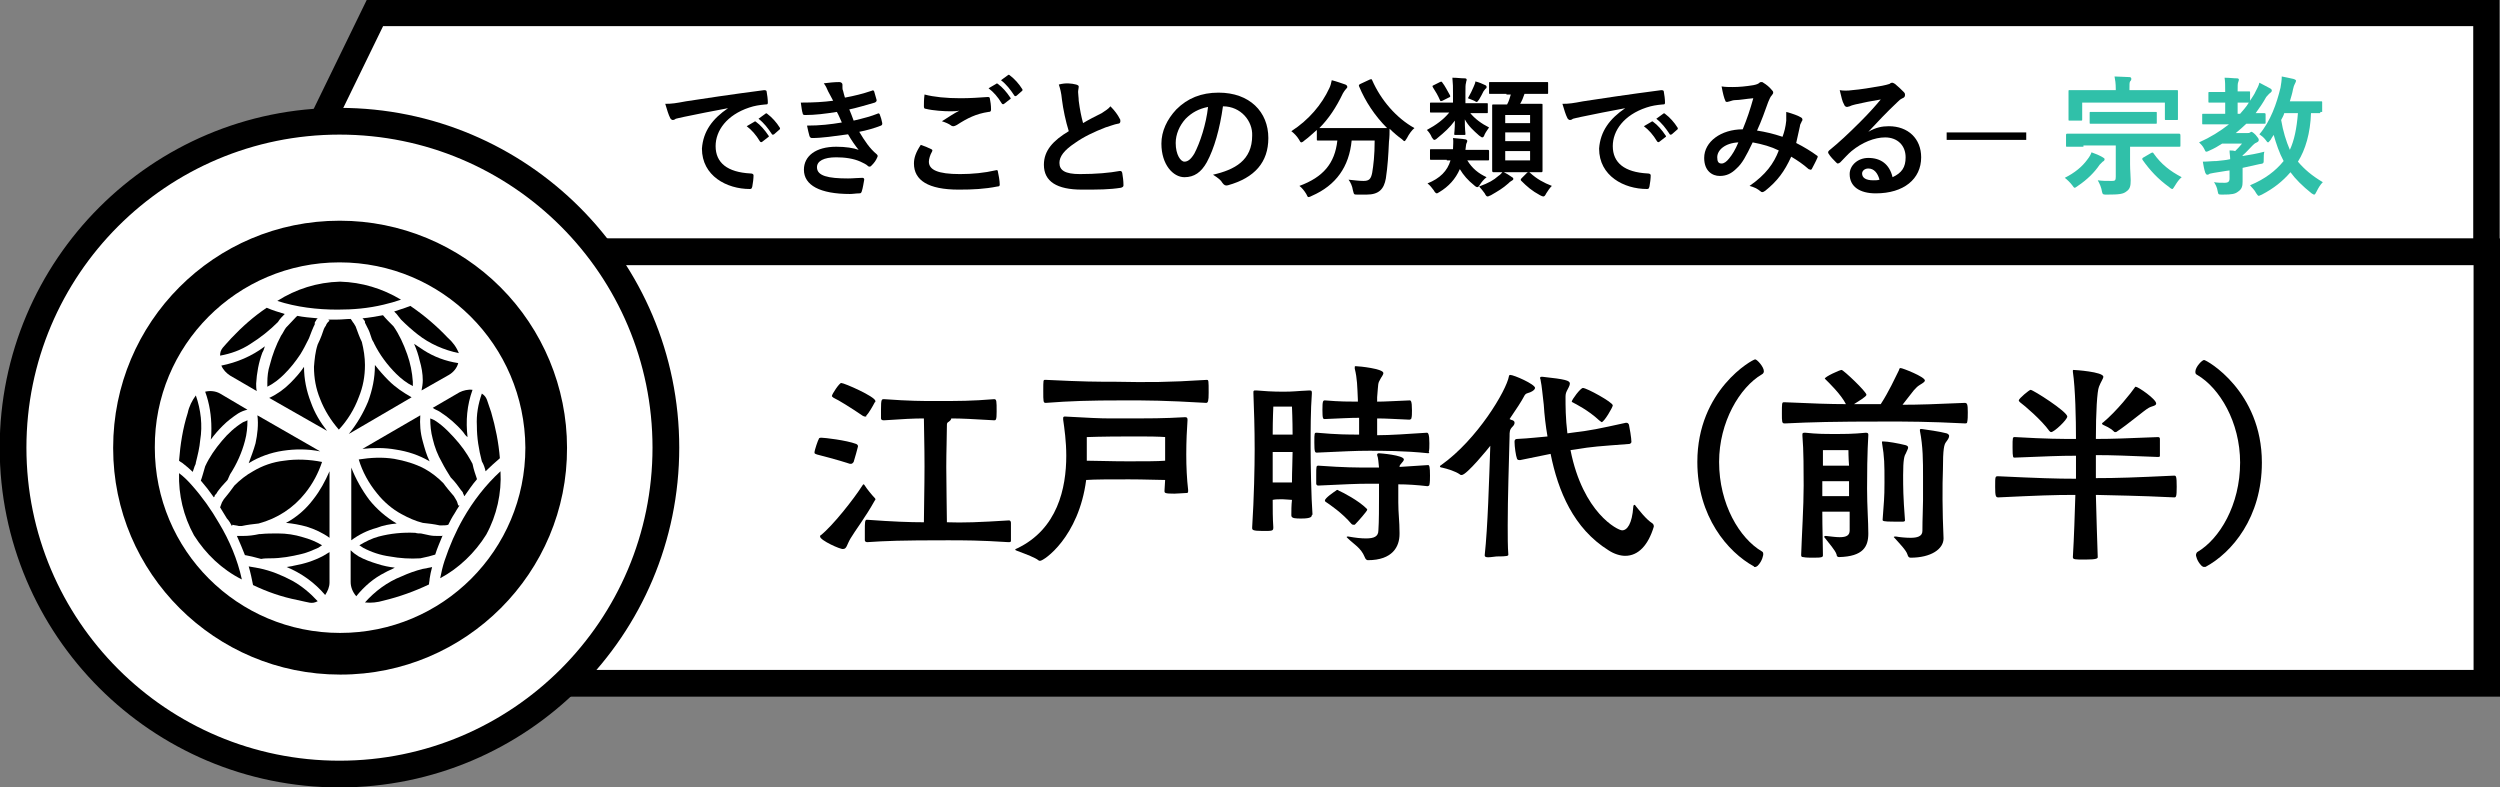 <?xml version="1.0" encoding="utf-8"?>
<!-- Generator: Adobe Illustrator 23.0.1, SVG Export Plug-In . SVG Version: 6.00 Build 0)  -->
<svg version="1.1" id="レイヤー_1" xmlns="http://www.w3.org/2000/svg" xmlns:xlink="http://www.w3.org/1999/xlink" x="0px"
	 y="0px" viewBox="0 0 402.1 126.6" style="enable-background:new 0 0 402.1 126.6;" xml:space="preserve">
<rect x="0" y="0" width="402.1" height="126.6" fill="#808080" stroke="none"/>
<style type="text/css">
	.st0{fill:#FFFFFF;stroke:#000000;stroke-width:4.21;stroke-miterlimit:10;}
	.st1{fill:#FFFFFF;stroke:#000000;stroke-width:4.3;stroke-miterlimit:10;}
	.st2{enable-background:new    ;}
	.st3{fill:#30C0A9;}
</style>
<title>アセット 181</title>
<g>
	<g id="レイヤー_1-2">
		<polygon class="st0" points="399.9,40.5 41.6,40.5 60.3,2.1 399.9,2.1 		"/>
		<rect x="53.1" y="40.5" class="st1" width="346.9" height="69.4"/>
		<circle class="st1" cx="54.6" cy="72" r="52.5"/>
		<g class="st2">
			<path d="M137.3,74.3c-0.1,0.1-0.2,0.3-0.4,0.3c-0.1,0-0.1,0-0.2,0c-1.8-0.6-4.9-1.4-5.3-1.5c-0.2-0.1-0.4-0.1-0.4-0.3
				c0-0.4,0.6-2.1,0.7-2.2c0-0.1,0.1-0.2,0.4-0.2c0.5,0,4,0.4,5.6,1c0.2,0.1,0.3,0.2,0.3,0.4C137.9,72.2,137.5,73.7,137.3,74.3z
				 M131.9,86.3c0-0.1,0-0.2,0.1-0.2c1.9-1.5,5.3-5.8,6.7-8c0.1-0.1,0.1-0.2,0.2-0.2c0.1,0,0.1,0.1,0.2,0.2c0.3,0.5,1.2,1.6,1.6,2
				c0,0,0.1,0.1,0.1,0.2c0,0.1,0,0.1-0.1,0.2c-1.5,2.7-3.2,4.9-3.9,6.1c-0.6,1-0.6,1.7-1.2,1.7C135.2,88.4,131.9,86.9,131.9,86.3z
				 M139.2,67c-0.1,0-0.2,0-0.4-0.1c-1.9-1.3-4-2.6-4.7-2.9c-0.1-0.1-0.3-0.2-0.3-0.3c0-0.3,1.2-2.1,1.5-2.1c0.5,0,5.5,2.2,5.5,2.9
				c0,0.1,0,0.2-0.1,0.2c-0.3,0.6-1,1.8-1.4,2.2C139.4,67,139.3,67,139.2,67z M162.3,83.7c0.2,0,0.3,0.2,0.3,0.4c0,0.3,0,1,0,1.7
				c0,0.5,0,1,0,1.2c0,0.2-0.2,0.2-0.4,0.2c-4.6-0.3-7.2-0.3-9.8-0.3c-7.6,0-9.9,0.1-12.9,0.3c-0.2,0-0.4-0.1-0.4-0.3
				c0-0.4,0-1,0-1.5c0-1.3,0-1.8,0.3-1.8h0.1c4.1,0.3,6.8,0.4,9.1,0.4c0-1.8,0.1-5.7,0.1-9c0-3.4-0.1-6.4-0.1-7.7
				c-1.6,0-3.5,0.1-6.4,0.3h-0.1c-0.2,0-0.4-0.1-0.4-0.3c0-0.3,0-0.8,0-1.4c0-1.7,0.1-1.7,0.5-1.7c4.1,0.3,6.2,0.3,8.1,0.3
				c4.1,0,5.9,0,9.6-0.3c0.4,0,0.4,0.3,0.4,2c0,1.3-0.1,1.4-0.4,1.4c-3.5-0.2-5.2-0.3-6.9-0.3v0c0,0.2-0.2,0.4-0.5,0.6
				c-0.2,0.1-0.2,0.3-0.2,0.6c0,1.7-0.1,4.1-0.1,6.6c0,3.2,0.1,7.1,0.1,8.9C154.9,84.1,157.5,84,162.3,83.7L162.3,83.7z"/>
			<path d="M191.1,79c0,0.3-0.1,0.3-0.4,0.3c-0.4,0-1.2,0.1-1.8,0.1c-1.5,0-1.6-0.1-1.6-0.4v-0.1l0.1-1.7c-1.2,0-3.3-0.1-5.8-0.1
				c-3,0-5.5,0-6.9,0.1c-1.2,9.2-6.8,13-7.4,13c-0.1,0-0.2,0-0.3-0.1c-0.5-0.4-1.8-0.9-3.4-1.5c-0.2-0.1-0.3-0.1-0.3-0.2
				c0-0.1,0.1-0.1,0.3-0.2c6.5-3.1,7.9-9.7,7.9-14.9c0-2.3-0.3-4.4-0.5-5.8c0-0.1,0-0.2,0-0.3c0-0.1,0.1-0.2,0.2-0.2h0.2
				c3.6,0.2,5.5,0.3,7.3,0.3c7.2,0,8.2,0,11.9-0.2c0.3,0,0.4,0.1,0.4,0.4v0.1c-0.1,1.4-0.2,3.4-0.2,5.5c0,2,0.1,4,0.3,5.7V79z
				 M194.1,61.1c0.3,0,0.3,0.1,0.3,2.1c0,1.3-0.1,1.6-0.4,1.6c-6.9-0.4-9.3-0.4-13.2-0.4c-5.7,0-8.6,0.1-12.6,0.4
				c-0.4,0-0.4-0.2-0.4-1.9c0-1.8,0-1.8,0.3-1.8h0.2c6.1,0.3,8.1,0.3,11,0.3C184.8,61.5,187.7,61.5,194.1,61.1L194.1,61.1z
				 M187.5,70.3c0,0-1.1-0.1-3.7-0.1c-0.7,0-1.4,0-2.3,0c-4.3,0-6.7,0.1-6.7,0.1s0,1.9,0,3.8c1.4,0,3.9,0.1,6.6,0.1
				c2.6,0,4.8,0,6-0.1V70.3z"/>
			<path d="M211,82.8c0,0.3-0.1,0.6-1.7,0.6c-0.9,0-1.6,0-1.6-0.5v-0.1c0-0.6,0-1.5,0.1-2.4c-0.4,0-1-0.1-1.5-0.1
				c-0.6,0-1.2,0-1.6,0.1c0,1.5,0,3,0.1,4.4c0,0.6-0.1,0.6-1.7,0.6c-1.7,0-1.7-0.2-1.7-0.5v-0.1c0.3-4.7,0.4-9.8,0.4-12.5
				c0-3.5-0.1-6.3-0.2-9c0-0.1,0-0.2,0-0.3c0-0.1,0.1-0.2,0.2-0.2c0.1,0,0.2,0,0.3,0c1.1,0.1,2.6,0.2,4.3,0.2c1.7,0,2-0.1,4.2-0.2
				c0.4,0,0.4,0.1,0.4,0.5c-0.2,2.7-0.2,5.8-0.2,8.7c0,2.5,0.1,8.1,0.3,10.7V82.8z M206.3,65.4c-1,0-1.5,0-1.5,0s-0.1,2.1-0.1,4.5
				c0.4,0,1.1,0,1.6,0c0.5,0,1.2,0,1.6,0c0-2.2-0.1-4.5-0.1-4.5s-0.3,0-1,0H206.3z M207.9,72.7c-0.4,0-1,0-1.6,0c-0.6,0-1.3,0-1.6,0
				c0,1.3,0,3,0,4.9c0.4,0,1.1,0,1.6,0s1.2,0,1.5,0C207.8,75.7,207.9,74,207.9,72.7z M229.7,72.9c-3.8-0.4-7.3-0.4-9.5-0.4
				c-2.2,0-3.9,0.1-8.4,0.3c-0.3,0-0.4-0.1-0.4-1.6c0-1.6,0-1.6,0.4-1.6c3.3,0.3,5.1,0.3,6.8,0.3v-2.7c-1.5,0-3,0.1-5.5,0.2
				c-0.3,0-0.4,0-0.4-1.5c0-1.4,0.1-1.5,0.4-1.5c2.4,0.2,3.9,0.2,5.3,0.2v-0.3c-0.1-2.2-0.1-3.4-0.5-5v-0.2c0-0.2,0-0.2,0.2-0.2
				c0.5,0,4.4,0.4,4.4,1.1c0,0.3-0.3,0.6-0.5,1c-0.4,0.7-0.3,0.6-0.5,2.9c0,0.2,0,0.4,0,0.7c1.3,0,2.6-0.1,5.2-0.2
				c0.2,0,0.4,0,0.4,1.6c0,0.5,0,1-0.1,1.3c0,0.1-0.2,0.2-0.3,0.2h0c-2.5-0.1-3.7-0.2-5.2-0.2V70c2.1,0,4.9-0.2,8-0.4
				c0.2,0,0.4,0.2,0.4,1.7c0,0.5,0,1.1-0.1,1.4C230,72.8,229.8,72.9,229.7,72.9L229.7,72.9z M225.1,85.9c0,2-1.1,4.2-5.1,4.2
				c-0.2,0-0.4-0.2-0.5-0.5c-0.6-1.5-1.8-2.1-2.7-3c-0.1-0.1-0.2-0.2-0.2-0.2c0,0,0-0.1,0.1-0.1c0,0,0.1,0,0.2,0
				c1.1,0.2,2,0.3,2.8,0.3c1.3,0,2-0.3,2-1.3c0.1-1.3,0.1-4,0.1-5.5v-2h-1.5c-2.2,0-3.9,0.1-8.3,0.3c-0.1,0-0.3-0.1-0.3-0.3
				c0-0.3,0-0.8,0-1.3c0-1.6,0-1.6,0.4-1.6c4.2,0.3,6,0.3,8.3,0.3h1.4c-0.1-0.8-0.1-1.5-0.3-2c0-0.1,0-0.1,0-0.1
				c0-0.1,0.1-0.2,0.3-0.2c0.1,0,4,0.3,4,1c0,0.1-0.1,0.3-0.3,0.5c-0.3,0.4-0.4,0.4-0.4,0.7c1.4-0.1,3-0.2,4.6-0.3h0
				c0.2,0,0.3,0.3,0.3,1.7c0,0.5,0,1.1-0.1,1.5c0,0.1-0.2,0.2-0.3,0.2h0c-1.7-0.2-3.3-0.3-4.7-0.3v2.9c0,1.8,0.2,3,0.2,4.9V85.9z
				 M217.6,84.4c-0.1,0-0.1-0.1-0.2-0.1c-1.5-1.8-3.6-3.2-4.2-3.6c-0.1-0.1-0.1-0.1-0.1-0.2c0-0.4,1.5-1.4,1.8-1.6
				c0.1-0.1,0.1-0.1,0.2-0.1c0.1,0,0.1,0,0.2,0.1c0.7,0.3,3.2,1.6,4.5,2.9c0.1,0.1,0.1,0.1,0.1,0.2c0,0.2-1.5,1.9-2,2.4
				C217.7,84.4,217.6,84.4,217.6,84.4z"/>
		</g>
		<g class="st2">
			<path d="M238.8,89.3c0.5-4.6,0.7-12,0.9-17.6c-0.3,0.4-3.8,4.7-4.6,4.7c-0.1,0-0.2,0-0.3-0.1c-0.7-0.5-2-0.9-2.9-1.1
				c-0.2,0-0.3-0.1-0.3-0.2c0-0.1,0.1-0.1,0.2-0.2c5.8-4.1,10.5-12,10.9-14.3c0-0.1,0.1-0.2,0.2-0.2c0.6,0,4,1.5,4,2.1
				c0,0.2-0.3,0.5-0.8,0.7c-0.5,0.2-0.7,0.1-1,0.7c-0.3,0.6-1.2,2-2.3,3.6c0.2,0.1,0.4,0.2,0.5,0.2c0.2,0.1,0.3,0.2,0.3,0.4
				c0,0.2-0.1,0.4-0.3,0.6c-0.5,0.5-0.5,0.8-0.5,1.6c-0.1,4.2-0.3,9.8-0.3,14.3c0,1.8,0,3.4,0.1,4.7c0,0.2-0.1,0.3-1.9,0.3
				C239.2,89.7,238.8,89.7,238.8,89.3L238.8,89.3z M262.4,71.1c0,0.1-0.2,0.3-0.3,0.3c-5.1,0.4-5.8,0.4-8.8,0.9l-0.7,0.1
				c2,10.1,7.6,12.9,8.3,12.9c0.8,0,1.6-1,1.8-3.8c0-0.2,0.1-0.3,0.2-0.3c0.1,0,0.1,0.1,0.2,0.2c0.5,0.6,1.6,2.1,2.7,2.8
				c0.1,0.1,0.2,0.2,0.2,0.5c-0.9,3-2.5,4.7-4.6,4.7c-0.8,0-1.8-0.3-2.7-0.9c-5.6-3.5-8.1-9.5-9.3-15.5l-4.9,1h-0.1
				c-0.1,0-0.3,0-0.4-0.2c-0.2-0.5-0.4-2-0.4-2.7v-0.1c0-0.3,0.2-0.4,0.4-0.4c2.1-0.1,3.6-0.3,4.9-0.4c-0.3-1.7-0.5-3.5-0.6-5.1
				c-0.2-1.6-0.3-3-0.5-3.9c0-0.2-0.1-0.3-0.1-0.4c0-0.1,0.1-0.2,0.2-0.2c0.1,0,0.1,0,0.2,0c3.7,0.4,4.4,0.6,4.4,1.1
				c0,0.3-0.3,0.8-0.5,1.2c-0.2,0.4-0.2,0.7-0.2,1.1c0,1.2,0,3.3,0.3,5.7l0.7-0.1c3.3-0.4,4.1-0.6,8.7-1.6h0.1
				c0.2,0,0.3,0.1,0.4,0.3C262.1,68.7,262.4,70.5,262.4,71.1L262.4,71.1z M257.2,67.6c-1.7-1.6-3.9-2.7-4.1-2.8
				c-0.1-0.1-0.3-0.1-0.3-0.2c0-0.3,1.4-2.2,1.8-2.2c0.6,0,4.8,2.3,4.8,2.8c0,0.3-1.4,2.7-1.8,2.7C257.5,67.8,257.3,67.7,257.2,67.6
				z"/>
		</g>
		<g class="st2">
			<path d="M282.7,91c-0.1,0.1-0.3,0.2-0.4,0.2c-0.1,0-0.2,0-0.2-0.1c-4.2-2.3-9.1-8-9.1-16.8c0-11.6,8.9-16.5,9.3-16.5
				c0.3,0,1.4,1.2,1.4,1.9c0,0.2-0.1,0.4-0.3,0.5c-3.6,2.1-6.9,7.7-6.9,14.1c0,6.8,3.3,12.3,6.9,14.4c0.2,0.1,0.2,0.3,0.2,0.5
				C283.6,89.2,283.5,90.2,282.7,91z"/>
			<path d="M306,65.1c2.6,0,5.5-0.1,10-0.3c0.4,0,0.5,0.2,0.5,1.5c0,0.6,0,1.2-0.1,1.6c0,0.2-0.2,0.2-0.4,0.2
				c-5.9-0.3-9.3-0.3-12.6-0.3c-8.7,0-12,0.1-16.2,0.3H287c-0.4,0-0.4-0.3-0.4-1.6c0-1.6,0-1.8,0.3-1.8h0.2c4.4,0.2,7.3,0.3,9.8,0.3
				c-0.8-1.6-2.9-3.6-3.2-3.9c-0.1-0.1-0.2-0.2-0.2-0.2c0-0.3,2.4-1.4,2.7-1.4c0.3,0,4,3.5,4,4c0,0.3-1.4,1.1-2,1.5h4.3
				c1.3-2,2.3-4.2,2.9-5.4c0.1-0.3,0.1-0.4,0.3-0.4c0.3,0,3.9,1.4,3.9,2c0,0.2-0.3,0.4-0.8,0.7c-0.5,0.3-0.6,0.5-1,0.9L306,65.1z
				 M297.4,82.3c-0.6,0-1.7,0-2.3,0c-0.5,0-1.3,0-2,0c0,2.8,0.1,5.1,0.1,7c0,0.3-0.1,0.4-1.5,0.4c-0.6,0-1.2,0-1.7-0.1
				c-0.2,0-0.3-0.1-0.3-0.3v-0.1c0.1-3.1,0.4-7.7,0.4-11.1c0-2.1,0-5.8-0.2-8c0-0.1,0-0.2,0-0.3c0-0.1,0.1-0.2,0.3-0.2h0.2
				c1.9,0.2,3,0.2,4.7,0.2c1.7,0,2.9,0,5-0.2c0.3,0,0.4,0.1,0.4,0.3v0.1c0,0.4-0.2,2.3-0.2,8.6c0,2.8,0.2,5.3,0.2,7.2
				c0,2.1-0.8,3.7-4.7,3.8c-0.2,0-0.4-0.1-0.4-0.4c-0.2-0.7-1.3-1.9-1.9-2.7c-0.1-0.1-0.1-0.1-0.1-0.2c0,0,0.1-0.1,0.2-0.1h0.1
				c0.9,0.1,1.6,0.2,2.2,0.2c1.1,0,1.6-0.3,1.6-1.1V82.3z M297.4,78.8c0-0.2,0-0.7,0-1.4c-0.6,0-1.6,0-2.3,0c-0.6,0-1.4,0-2,0v2.4
				c0.7,0,1.6,0,2,0c0.6,0,1.6,0,2.3,0V78.8z M297.3,72.4c0,0-1.1,0-2.2,0c-1.1,0-1.9,0-1.9,0s0,1.2,0,2.5c0.6,0,1.5,0,1.9,0
				c0.6,0,1.6,0,2.3,0C297.3,73.6,297.3,72.4,297.3,72.4z M302.7,71.1c0-0.1,0-0.1,0.1-0.1h0.1c0.7,0,2.4,0.3,3.6,0.6
				c0.3,0.1,0.4,0.2,0.4,0.4c0,0.2-0.2,0.5-0.4,1c-0.2,0.3-0.4,0.9-0.4,3.4c0,2,0,3.4,0.3,7.3c0,0.1-0.1,0.2-0.3,0.2
				c-0.4,0-1,0-1.5,0c-1.7,0-1.8-0.1-1.8-0.3c0.2-2.9,0.3-3.4,0.3-6c0-3,0-4-0.4-6.4V71.1z M312.6,86.6c0,1.7-2,3.1-5.3,3.1
				c-0.2,0-0.4-0.1-0.5-0.5c-0.2-0.7-1.3-1.8-2.1-2.7c-0.1-0.1-0.1-0.1-0.1-0.1c0-0.1,0.1-0.1,0.2-0.1c0.1,0,0.1,0,0.2,0
				c0.5,0.1,1.5,0.2,2.3,0.2c1,0,1.9-0.2,1.9-1.1c0-2.1,0.1-3.6,0.1-4.9c0-1.6,0-2.7,0-3.9c0-2.4,0-4.8-0.5-7.3c0-0.1,0-0.1,0-0.2
				c0-0.1,0.1-0.1,0.3-0.1c0.7,0.1,2.9,0.4,4,0.7c0.3,0.1,0.4,0.3,0.4,0.4c0,0.3-0.2,0.6-0.5,1c-0.3,0.4-0.5,1-0.5,4.5
				C312.4,77.9,312.4,82.3,312.6,86.6L312.6,86.6z"/>
			<path d="M347.1,73.5c-5-0.2-7.3-0.3-10-0.3c0,0.9,0,2.2,0,3.7c3.5,0,6.2-0.1,12.6-0.4c0.3,0,0.4,0.1,0.4,1.8
				c0,1.6-0.1,1.7-0.4,1.7c-6.2-0.3-9.2-0.3-12.6-0.4c0.1,3.5,0.2,7.4,0.3,10c0,0.2-0.1,0.4-2,0.4c-1.7,0-2,0-2-0.4
				c0.2-3.3,0.3-6.9,0.4-10c-3.6,0-6,0.1-12.4,0.4c-0.4,0-0.5-0.2-0.5-1.7c0-1.7,0-1.7,0.5-1.7c6.4,0.3,9.3,0.4,12.5,0.4
				c0-1.5,0-2.7,0-3.7c-2.8,0-4.6,0.1-9.8,0.3H324c-0.2,0-0.3,0-0.3-1.6c0-1.7,0-1.7,0.4-1.7c5.2,0.3,7.4,0.3,9.8,0.3
				c0-3.2-0.1-8.1-0.5-10.8c0-0.1,0-0.1,0-0.2c0-0.1,0.1-0.1,0.1-0.1c0.2,0,4.8,0.3,4.8,1.1c0,0.3-0.4,0.8-0.7,1.6
				c-0.3,0.7-0.5,4.1-0.5,8.4c2.8,0,4.8-0.1,10-0.3c0.2,0,0.3,0.1,0.3,0.3c0,0.3,0,0.8,0,1.4c0,0.5,0,1.1,0,1.4
				C347.4,73.4,347.3,73.5,347.1,73.5L347.1,73.5z M329.9,69.5c-0.1,0-0.2-0.1-0.3-0.2c-1.2-1.7-4-4.1-4.7-4.6
				c-0.1-0.1-0.2-0.2-0.2-0.3c0-0.3,1.7-1.7,1.9-1.7c0.4,0,5.9,3.5,5.9,4.3C332.5,67.5,330.4,69.5,329.9,69.5z M345.6,65.6
				c-0.6,0.3-3.4,2.7-5.1,3.8c-0.1,0.1-0.2,0.1-0.3,0.1c-0.1,0-0.1,0-0.2-0.1c-0.6-0.6-1.4-0.9-1.8-1.1c-0.1-0.1-0.1-0.1-0.1-0.2
				s0-0.1,0.1-0.1c2.3-1.9,4.7-5,5.1-5.6c0.1-0.1,0.1-0.2,0.2-0.2c0.4,0,3.3,2,3.3,2.7C346.8,65.3,346.1,65.3,345.6,65.6z"/>
		</g>
		<g class="st2">
			<path d="M354.5,91.2c-0.1,0-0.3-0.1-0.4-0.2c-0.8-0.8-0.9-1.7-0.9-1.7c0-0.2,0.1-0.4,0.2-0.5c3.6-2.1,6.9-7.6,6.9-14.4
				c0-6.5-3.3-12-6.9-14.1c-0.2-0.1-0.3-0.2-0.3-0.5c0-0.8,1.1-1.9,1.4-1.9c0.4,0,9.3,5,9.3,16.5c0,8.8-4.8,14.5-9.1,16.8
				C354.7,91.1,354.6,91.2,354.5,91.2z"/>
		</g>
		<g class="st2">
			<path d="M117.1,17.4c-2.6,0.5-4.8,0.9-7.1,1.4c-0.8,0.2-1,0.2-1.3,0.3c-0.1,0.1-0.3,0.2-0.5,0.2c-0.1,0-0.3-0.1-0.4-0.3
				c-0.3-0.6-0.5-1.3-0.8-2.3c1.1,0,1.7-0.1,3.3-0.4c2.6-0.4,7.2-1.1,12.6-1.8c0.3,0,0.4,0.1,0.4,0.2c0.1,0.5,0.2,1.3,0.2,1.8
				c0,0.3-0.1,0.3-0.4,0.3c-1,0.1-1.7,0.2-2.6,0.5c-3.6,1.2-5.4,3.7-5.4,6.2c0,2.7,1.9,4.2,5.6,4.4c0.3,0,0.5,0.1,0.5,0.3
				c0,0.5-0.1,1.3-0.2,1.8c-0.1,0.3-0.1,0.4-0.4,0.4c-3.7,0-7.7-2.1-7.7-6.5C113.1,21.1,114.6,19.1,117.1,17.4L117.1,17.4z
				 M121.3,19.6c0.1-0.1,0.2-0.1,0.3,0c0.7,0.5,1.4,1.3,2,2.2c0.1,0.1,0.1,0.2-0.1,0.3l-0.9,0.7c-0.1,0.1-0.3,0.1-0.4-0.1
				c-0.6-1-1.3-1.8-2.1-2.4L121.3,19.6z M123.1,18.3c0.1-0.1,0.2-0.1,0.3,0c0.8,0.6,1.5,1.4,2,2.2c0.1,0.1,0.1,0.3-0.1,0.4l-0.8,0.7
				c-0.2,0.1-0.3,0.1-0.4-0.1c-0.6-0.9-1.2-1.7-2.1-2.4L123.1,18.3z"/>
		</g>
		<g class="st2">
			<path d="M133.2,14.7c-0.2-0.5-0.4-0.9-0.7-1.3c0.8-0.1,1.7-0.2,2.5-0.2c0.3,0,0.5,0.2,0.5,0.4c0,0.1,0,0.3,0,0.4
				c0,0.2,0,0.4,0.1,0.6c0.1,0.5,0.2,0.7,0.3,1.1c1.6-0.3,2.8-0.6,4.3-1.1c0.2-0.1,0.3-0.1,0.4,0.1c0.1,0.4,0.3,1,0.4,1.4
				c0,0.2-0.1,0.3-0.3,0.4c-1.4,0.4-2.7,0.8-4.1,1.1c0.2,0.5,0.5,1.2,0.7,1.8c1.7-0.4,2.8-0.7,3.8-1.1c0.2-0.1,0.3-0.1,0.4,0.1
				c0.2,0.5,0.3,0.9,0.4,1.4c0,0.2,0,0.3-0.2,0.4c-1,0.4-2.4,0.8-3.5,1c0.9,1.5,1.7,2.7,2.8,3.6c0.2,0.2,0.2,0.3,0.1,0.5
				c-0.2,0.5-0.5,0.9-0.9,1.3c-0.1,0.1-0.2,0.2-0.3,0.2c-0.1,0-0.2,0-0.3-0.1c-0.3-0.3-0.8-0.5-1.2-0.7c-1.1-0.5-2.5-0.7-3.9-0.7
				c-2,0-3.1,0.6-3.1,1.6c0,1.4,1.8,1.8,5,1.8c0.8,0,1.6-0.1,2.3-0.1c0.2,0,0.3,0.1,0.3,0.3c-0.1,0.5-0.2,1.3-0.4,1.9
				c-0.1,0.2-0.1,0.3-0.4,0.3c-0.5,0-1,0.1-1.5,0.1c-4.8,0-7.4-1.4-7.4-3.9c0-2.2,1.9-3.7,5.2-3.7c1.5,0,2.8,0.2,3.6,0.5
				c-0.5-0.6-1.2-1.6-1.7-2.5c-2.2,0.3-4.2,0.6-5.8,0.6c-0.2,0-0.3-0.1-0.4-0.3c-0.1-0.4-0.3-1.1-0.4-1.7c2.1,0,3.8-0.2,5.6-0.5
				c-0.2-0.4-0.5-1.2-0.8-1.7c-1.9,0.3-3.5,0.5-5.1,0.5c-0.3,0-0.4-0.1-0.4-0.3c-0.1-0.2-0.2-1-0.3-1.7c2.1,0,3.7-0.1,5.2-0.3
				C133.6,15.5,133.5,15.2,133.2,14.7z"/>
		</g>
		<g class="st2">
			<path d="M149.8,24c0.2,0.1,0.2,0.2,0.1,0.4c-0.3,0.5-0.5,1.2-0.5,1.6c0,1.3,1.4,2,5,2c2,0,4-0.2,5.7-0.6c0.3-0.1,0.4,0,0.4,0.2
				c0.1,0.4,0.3,1.5,0.3,2.1c0,0.2-0.1,0.3-0.4,0.3c-2,0.4-3.9,0.5-6.2,0.5c-4.9,0-7.2-1.5-7.2-4.2c0-0.9,0.3-1.8,1.1-3
				C148.7,23.5,149.2,23.7,149.8,24z M154.5,15.8c1.5,0,3-0.1,4.4-0.2c0.2,0,0.3,0.1,0.3,0.2c0.1,0.5,0.2,1.1,0.2,1.8
				c0,0.3-0.1,0.4-0.4,0.4c-2,0.3-3.4,1-5.1,2.1c-0.2,0.1-0.4,0.2-0.5,0.2c-0.1,0-0.3,0-0.4-0.1c-0.4-0.3-0.9-0.5-1.5-0.7
				c1.1-0.7,2-1.3,2.8-1.7c-0.5,0.1-1.1,0.1-1.5,0.1c-0.9,0-2.7-0.1-3.9-0.4c-0.2,0-0.3-0.1-0.3-0.4c0-0.5,0-1.1,0.1-1.9
				C150.2,15.6,152.2,15.8,154.5,15.8z M160.2,13.5c0.1-0.1,0.2-0.1,0.3,0c0.7,0.5,1.4,1.3,2,2.2c0.1,0.1,0.1,0.2-0.1,0.3l-0.9,0.7
				c-0.1,0.1-0.3,0.1-0.4-0.1c-0.6-1-1.3-1.8-2.1-2.4L160.2,13.5z M162.1,12.1c0.1-0.1,0.2-0.1,0.3,0c0.8,0.6,1.5,1.4,2,2.2
				c0.1,0.1,0.1,0.3-0.1,0.4l-0.8,0.7c-0.2,0.1-0.3,0.1-0.4-0.1c-0.6-0.9-1.2-1.7-2.1-2.4L162.1,12.1z"/>
		</g>
		<g class="st2">
			<path d="M173.1,13.6c0.3,0.1,0.4,0.2,0.4,0.3c0,0.3-0.1,0.6-0.1,0.9c0,0.4,0.1,0.9,0.1,1.4c0.2,1.5,0.4,2.5,0.7,3.6
				c1-0.6,1.8-1,3-1.6c0.6-0.4,1.1-0.7,1.4-1.1c0.7,0.7,1.2,1.4,1.5,2c0.1,0.1,0.1,0.3,0.1,0.4c0,0.2-0.1,0.4-0.4,0.4
				c-0.6,0.1-1.3,0.4-2,0.6c-1.8,0.7-3.5,1.5-4.9,2.5c-1.8,1.2-2.5,2.2-2.5,3.2c0,1.2,0.9,1.8,3.3,1.8c2.6,0,4.8-0.2,6.4-0.5
				c0.2,0,0.3,0,0.4,0.3c0.1,0.6,0.2,1.3,0.2,2c0,0.2-0.1,0.3-0.4,0.4c-1.9,0.3-3.6,0.3-6.3,0.3c-4,0-6.1-1.3-6.1-4
				c0-2.3,1.5-3.9,4-5.4c-0.5-1.6-0.9-3.5-1.1-5.1c-0.1-1.1-0.3-1.8-0.5-2.4C171.4,13.3,172.3,13.4,173.1,13.6z"/>
		</g>
		<g class="st2">
			<path d="M196.7,17.1c-0.5,3.6-1.4,6.8-2.6,9c-0.9,1.6-2,2.4-3.6,2.4c-1.8,0-3.7-2-3.7-5.4c0-2,0.9-3.9,2.4-5.5
				c1.8-1.8,4-2.7,6.8-2.7c5,0,8,3.1,8,7.3c0,3.9-2.2,6.4-6.5,7.6c-0.4,0.1-0.6,0-0.9-0.4c-0.2-0.4-0.7-0.8-1.5-1.3
				c3.5-0.8,6.3-2.3,6.3-6.3C201.5,19.5,199.6,17.1,196.7,17.1L196.7,17.1z M190.7,19.1c-1,1.1-1.6,2.5-1.6,3.9c0,1.9,0.8,3,1.4,3
				c0.5,0,1-0.3,1.6-1.3c0.9-1.7,1.9-4.7,2.2-7.5C192.8,17.5,191.7,18.1,190.7,19.1z"/>
		</g>
		<g class="st2">
			<path d="M220.3,12.8c0.3-0.1,0.3-0.1,0.4,0.1c1.4,3.2,3.9,6.1,6.8,7.7c-0.4,0.3-0.9,1-1.2,1.6c-0.2,0.3-0.3,0.5-0.4,0.5
				c-0.1,0-0.2-0.1-0.4-0.3c-0.7-0.5-1.4-1.1-2-1.7c0,0.6,0,1.3-0.1,2.1c-0.1,2.2-0.2,3.9-0.5,5.9c-0.3,1.7-1.1,2.6-3.1,2.6
				c-0.5,0-0.9,0-1.4,0c-0.7,0-0.6,0-0.8-0.7c-0.1-0.7-0.4-1.3-0.7-1.7c1,0.1,1.7,0.2,2.4,0.2c0.9,0,1.2-0.3,1.4-1.3
				c0.2-1.2,0.4-2.8,0.4-5.2h-3.7c-0.4,4.2-2.5,7.2-6.4,8.9c-0.2,0.1-0.4,0.2-0.5,0.2c-0.2,0-0.2-0.1-0.4-0.5
				c-0.3-0.5-0.7-1-1.1-1.3c3.8-1.4,5.7-3.6,6.1-7.3h-0.3c-2,0-2.6,0-2.8,0c-0.2,0-0.2,0-0.2-0.2v-1.5c-0.7,0.6-1.3,1.2-2,1.7
				c-0.2,0.2-0.4,0.3-0.5,0.3c-0.1,0-0.2-0.1-0.4-0.5c-0.3-0.5-0.8-1-1.2-1.3c2.8-1.8,4.9-4.3,6.1-6.9c0.2-0.4,0.3-0.8,0.4-1.3
				c0.8,0.2,1.6,0.5,2.2,0.7c0.2,0.1,0.3,0.2,0.3,0.4c0,0.1-0.1,0.2-0.2,0.3c-0.2,0.2-0.3,0.4-0.5,0.7c-1.1,2.3-2.3,4.1-3.8,5.6
				c0.3,0,1,0,2.6,0h5.6c1.8,0,2.5,0,2.7,0c-2-2-3.5-4.3-4.5-6.7c-0.1-0.2,0-0.3,0.2-0.4L220.3,12.8z"/>
		</g>
		<g class="st2">
			<path d="M236.4,18.1c0.8,1,1.9,1.8,3.1,2.4c-0.2,0.3-0.5,0.7-0.7,1.1c-0.1,0.3-0.2,0.5-0.4,0.5c-0.1,0-0.2-0.1-0.5-0.3
				c-0.9-0.8-1.7-1.5-2.3-2.6c0,1.7,0.1,2.1,0.1,2.3s0,0.2-0.2,0.2h-1.4c-0.2,0-0.2,0-0.2-0.2c0-0.2,0.1-0.6,0.1-2.1
				c-0.8,1.1-1.7,1.9-2.8,2.8c-0.2,0.2-0.4,0.3-0.5,0.3c-0.1,0-0.2-0.1-0.4-0.4c-0.2-0.5-0.5-0.9-0.8-1.2c1.5-0.8,2.7-1.7,3.6-2.8
				h-0.4c-1.8,0-2.4,0-2.5,0c-0.2,0-0.2,0-0.2-0.2v-1.2c0-0.2,0-0.2,0.2-0.2c0.1,0,0.7,0,2.5,0h1V15c0-1,0-1.5-0.1-2.5
				c0.8,0,1.3,0.1,2,0.1c0.2,0,0.3,0.1,0.3,0.2c0,0.2-0.1,0.3-0.1,0.5c-0.1,0.3-0.1,0.7-0.1,1.7v1.6h0.9c1.8,0,2.4,0,2.5,0
				c0.2,0,0.2,0,0.2,0.2V18c0,0.2,0,0.2-0.2,0.2c-0.1,0-0.7,0-2.5,0H236.4z M232.7,25.7c-1.8,0-2.4,0-2.5,0c-0.2,0-0.2,0-0.2-0.2
				v-1.3c0-0.2,0-0.2,0.2-0.2c0.1,0,0.7,0,2.5,0h1c0-0.7,0.1-1.2,0-1.8c0.8,0.1,1.4,0.1,1.9,0.2c0.2,0,0.4,0.1,0.4,0.3
				c0,0.1-0.1,0.2-0.1,0.3c-0.1,0.1-0.1,0.4-0.2,1.1h1c1.8,0,2.4,0,2.5,0c0.2,0,0.3,0,0.3,0.2v1.3c0,0.2,0,0.2-0.3,0.2
				c-0.1,0-0.7,0-2.5,0H236c0.8,1.3,1.8,2.1,3.1,2.7c-0.5,0.4-0.8,0.8-1,1.1c-0.2,0.3-0.3,0.5-0.5,0.5c-0.1,0-0.3-0.1-0.5-0.3
				c-1-0.8-1.7-1.6-2.3-2.6c-0.7,1.6-1.8,2.8-3.3,3.7c-0.2,0.1-0.3,0.2-0.4,0.2c-0.1,0-0.3-0.1-0.5-0.5c-0.3-0.4-0.6-0.8-1-1.1
				c2-0.8,3.2-2,3.7-3.7H232.7z M231.6,13.2c0.2-0.1,0.3-0.1,0.4,0.1c0.4,0.5,0.8,1.3,1.2,2c0.1,0.2,0.1,0.3-0.2,0.4l-1,0.5
				c-0.3,0.1-0.3,0.1-0.4-0.1c-0.3-0.7-0.7-1.4-1.1-2c-0.1-0.2-0.2-0.3,0.1-0.4L231.6,13.2z M237,14c0.1-0.3,0.3-0.6,0.3-0.9
				c0.5,0.1,1.2,0.4,1.6,0.6c0.2,0.1,0.2,0.2,0.2,0.3s0,0.2-0.2,0.3c-0.1,0.1-0.2,0.3-0.3,0.4c-0.2,0.4-0.4,0.8-0.7,1.3
				c-0.2,0.3-0.3,0.4-0.4,0.4c-0.1,0-0.2-0.1-0.4-0.2c-0.4-0.2-0.8-0.3-1-0.4C236.5,15.1,236.8,14.5,237,14z M243.2,28.5
				c0.2,0.1,0.2,0.2,0.2,0.3c0,0.1-0.1,0.2-0.3,0.3c-0.2,0.1-0.3,0.2-0.5,0.4c-0.9,0.8-1.6,1.2-2.8,1.9c-0.3,0.1-0.4,0.2-0.5,0.2
				c-0.2,0-0.3-0.1-0.5-0.5c-0.3-0.4-0.6-0.8-0.9-1.1c1.6-0.6,2.3-1,3.1-1.7c0.3-0.2,0.5-0.4,0.7-0.7
				C242.3,27.9,242.8,28.2,243.2,28.5z M242.3,15.1c-1.9,0-2.5,0-2.6,0c-0.2,0-0.2,0-0.2-0.2v-1.5c0-0.2,0-0.2,0.2-0.2
				c0.1,0,0.8,0,2.6,0h3.9c1.9,0,2.5,0,2.6,0c0.2,0,0.2,0,0.2,0.2v1.5c0,0.2,0,0.2-0.2,0.2c-0.1,0-0.8,0-2.6,0h-1
				c-0.2,0.6-0.4,1.1-0.7,1.6h1c1.7,0,2.3,0,2.4,0c0.2,0,0.2,0,0.2,0.2c0,0.1,0,0.9,0,2.5v5.6c0,1.6,0,2.3,0,2.4
				c0,0.2,0,0.3-0.2,0.3c-0.1,0-0.7,0-2.4,0h-2.8c-1.7,0-2.3,0-2.4,0c-0.2,0-0.3,0-0.3-0.3c0-0.1,0-0.8,0-2.4v-5.5
				c0-1.7,0-2.4,0-2.5c0-0.2,0-0.2,0.3-0.2c0.1,0,0.7,0,2.1,0c0.3-0.5,0.4-1,0.6-1.6H242.3z M242.1,19.8h4v-1.3h-4V19.8z
				 M246.1,22.7v-1.4h-4v1.4H246.1z M246.1,24.3h-4v1.5h4V24.3z M245.6,27.8c0.1-0.1,0.2-0.1,0.3-0.1c0.1,0,0.1,0,0.2,0.1
				c1.1,1,2.2,1.6,3.5,2.1c-0.3,0.3-0.6,0.7-0.9,1.2c-0.2,0.4-0.3,0.5-0.5,0.5c-0.1,0-0.3-0.1-0.5-0.2c-1.3-0.7-2.1-1.4-3-2.3
				c-0.1-0.1-0.1-0.1-0.1-0.2s0-0.1,0.2-0.3L245.6,27.8z"/>
		</g>
		<g class="st2">
			<path d="M261.4,17.4c-2.6,0.5-4.8,0.9-7.1,1.4c-0.8,0.2-1,0.2-1.3,0.3c-0.1,0.1-0.3,0.2-0.5,0.2c-0.1,0-0.3-0.1-0.4-0.3
				c-0.3-0.6-0.5-1.3-0.8-2.3c1.1,0,1.7-0.1,3.3-0.4c2.6-0.4,7.2-1.1,12.6-1.8c0.3,0,0.4,0.1,0.4,0.2c0.1,0.5,0.2,1.3,0.2,1.8
				c0,0.3-0.1,0.3-0.4,0.3c-1,0.1-1.7,0.2-2.6,0.5c-3.6,1.2-5.4,3.7-5.4,6.2c0,2.7,1.9,4.2,5.6,4.4c0.3,0,0.5,0.1,0.5,0.3
				c0,0.5-0.1,1.3-0.2,1.8c-0.1,0.3-0.1,0.4-0.4,0.4c-3.7,0-7.7-2.1-7.7-6.5C257.4,21.1,258.9,19.1,261.4,17.4L261.4,17.4z
				 M265.6,19.6c0.1-0.1,0.2-0.1,0.3,0c0.7,0.5,1.4,1.3,2,2.2c0.1,0.1,0.1,0.2-0.1,0.3l-0.9,0.7c-0.1,0.1-0.3,0.1-0.4-0.1
				c-0.6-1-1.3-1.8-2.1-2.4L265.6,19.6z M267.5,18.3c0.1-0.1,0.2-0.1,0.3,0c0.8,0.6,1.5,1.4,2,2.2c0.1,0.1,0.1,0.3-0.1,0.4l-0.8,0.7
				c-0.2,0.1-0.3,0.1-0.4-0.1c-0.6-0.9-1.2-1.7-2.1-2.4L267.5,18.3z"/>
		</g>
		<g class="st2">
			<path d="M287.3,19.4c0-0.5,0-0.9,0-1.4c1.1,0.3,1.9,0.6,2.4,0.9c0.2,0.1,0.3,0.4,0.1,0.6c-0.1,0.3-0.3,0.5-0.3,0.8
				c-0.2,0.9-0.4,1.8-0.6,2.7c1.2,0.6,2.5,1.4,3.3,2c0.2,0.1,0.2,0.2,0.1,0.4c-0.2,0.5-0.7,1.4-0.9,1.8c-0.1,0.1-0.1,0.1-0.2,0.1
				c-0.1,0-0.2-0.1-0.3-0.1c-0.9-0.8-1.8-1.4-2.8-2c-1.1,2.4-2.2,3.9-4.2,5.5c-0.2,0.1-0.3,0.2-0.4,0.2c-0.1,0-0.2,0-0.3-0.1
				c-0.6-0.5-1.1-0.7-1.8-0.9c2.6-1.8,3.9-3.6,4.7-5.7c-1.2-0.6-2.6-1-4.2-1.3c-1.1,2.3-1.7,3.4-2.6,4.2c-0.8,0.8-1.6,1.2-2.7,1.2
				c-1.2,0-2.5-0.8-2.5-2.9c0-2.6,2.7-4.6,6.2-4.6c0.7-1.7,1.2-3.2,1.7-5c-1.2,0.1-2.2,0.3-2.9,0.3c-0.3,0-0.6,0.1-0.9,0.2
				c-0.1,0-0.3,0.1-0.4,0.1c-0.2,0-0.3-0.1-0.3-0.2c-0.2-0.4-0.4-1.2-0.6-2.3c0.6,0.1,1.2,0.1,1.8,0.1c1,0,2.1-0.1,3.3-0.3
				c0.5-0.1,0.8-0.2,1-0.4c0.1-0.1,0.2-0.1,0.3-0.1c0.1,0,0.2,0,0.3,0.1c0.5,0.3,1,0.7,1.4,1.2c0.1,0.1,0.2,0.2,0.2,0.4
				s-0.1,0.2-0.2,0.4c-0.3,0.3-0.4,0.7-0.6,1.1c-0.5,1.4-1.1,3.1-1.8,4.6c1.3,0.2,2.6,0.5,4.1,1C287,21.2,287.2,20.4,287.3,19.4z
				 M276.2,25.3c0,0.7,0.2,1,0.7,1c0.4,0,0.8-0.3,1.2-0.8c0.5-0.6,1-1.4,1.5-2.6C277.5,23,276.2,24.1,276.2,25.3z"/>
		</g>
		<g class="st2">
			<path d="M300.5,21.2c1.2-0.7,2.2-0.9,3.3-0.9c3.1,0,5.2,2,5.2,5c0,3.5-2.8,5.8-7.3,5.8c-2.6,0-4.2-1.1-4.2-3.1
				c0-1.4,1.3-2.6,3-2.6c2,0,3.4,1,3.9,3.1c1.5-0.7,2.1-1.6,2.1-3.2c0-1.9-1.3-3.2-3.3-3.2c-1.7,0-3.7,0.8-5.4,2.2
				c-0.6,0.5-1.2,1.2-1.8,1.8c-0.1,0.1-0.3,0.2-0.4,0.2c-0.1,0-0.2-0.1-0.3-0.2c-0.4-0.4-0.9-0.9-1.2-1.4c-0.1-0.2-0.1-0.3,0.1-0.5
				c1.6-1.3,3.1-2.7,5-4.6c1.3-1.3,2.3-2.4,3.3-3.6c-1.3,0.2-2.8,0.5-4.1,0.8c-0.3,0.1-0.5,0.1-0.9,0.3c-0.1,0-0.3,0.1-0.4,0.1
				c-0.2,0-0.4-0.1-0.5-0.4c-0.3-0.5-0.4-1.1-0.7-2.3c0.6,0.1,1.3,0.1,2,0c1.3-0.1,3.1-0.4,4.8-0.7c0.5-0.1,0.9-0.2,1.2-0.3
				c0.1-0.1,0.3-0.2,0.4-0.2c0.2,0,0.3,0.1,0.5,0.2c0.6,0.5,1,0.9,1.4,1.3c0.2,0.2,0.2,0.3,0.2,0.5c0,0.2-0.1,0.4-0.4,0.5
				c-0.4,0.2-0.5,0.3-0.9,0.7C303.4,18.1,302,19.6,300.5,21.2L300.5,21.2z M300.5,27.1c-0.6,0-1,0.4-1,0.8c0,0.7,0.6,1.1,1.8,1.1
				c0.4,0,0.7,0,1-0.1C302,27.8,301.4,27.1,300.5,27.1z"/>
		</g>
		<g class="st2">
			<path d="M325.9,22.5h-12.8v-1.2h12.8V22.5z"/>
		</g>
		<g class="st2">
			<path class="st3" d="M335.7,25.7c0.4-0.5,0.6-0.9,0.7-1.2c0.6,0.2,1.3,0.5,1.8,0.8c0.2,0.1,0.3,0.2,0.3,0.3
				c0,0.2-0.1,0.3-0.3,0.4c-0.1,0.1-0.3,0.3-0.5,0.5c-0.8,1.2-2,2.4-3.5,3.4c-0.3,0.2-0.4,0.3-0.5,0.3s-0.2-0.1-0.4-0.4
				c-0.3-0.4-0.8-0.9-1.2-1.2C333.7,27.8,334.9,26.8,335.7,25.7z M335.1,23.6c-1.9,0-2.5,0-2.6,0c-0.2,0-0.2,0-0.2-0.2v-1.6
				c0-0.2,0-0.3,0.2-0.3c0.1,0,0.8,0,2.6,0h12.7c1.9,0,2.5,0,2.6,0c0.2,0,0.3,0,0.3,0.3v1.6c0,0.2,0,0.2-0.3,0.2c-0.1,0-0.8,0-2.6,0
				h-5.2v2.8c0,1,0.1,1.9,0.1,2.6c0,0.9-0.1,1.4-0.7,1.8c-0.5,0.4-1.1,0.5-3.1,0.5c-0.6,0-0.7,0-0.8-0.4c-0.1-0.7-0.4-1.4-0.7-1.9
				c0.8,0.1,1.3,0.1,2.3,0.1c0.5,0,0.6-0.1,0.6-0.7v-5H335.1z M347.3,14.5c2,0,2.6,0,2.8,0c0.2,0,0.2,0,0.2,0.2c0,0.1,0,0.5,0,1.1
				v0.9c0,1.9,0,2.2,0,2.4c0,0.2,0,0.2-0.2,0.2h-1.7c-0.2,0-0.2,0-0.2-0.2v-2.6h-13.3v2.7c0,0.2,0,0.2-0.3,0.2h-1.7
				c-0.2,0-0.2,0-0.2-0.2c0-0.1,0-0.5,0-2.4v-0.8c0-0.8,0-1.2,0-1.3c0-0.2,0-0.2,0.2-0.2c0.1,0,0.8,0,2.8,0h4.6v-0.2
				c0-0.9-0.1-1.5-0.2-2c0.8,0,1.7,0.1,2.4,0.1c0.2,0,0.3,0.1,0.3,0.3c0,0.2-0.1,0.3-0.2,0.4c-0.1,0.2-0.1,0.4-0.1,1.2v0.2H347.3z
				 M339,19.9c-1.9,0-2.6,0-2.7,0c-0.2,0-0.2,0-0.2-0.2v-1.5c0-0.2,0-0.2,0.2-0.2c0.1,0,0.8,0,2.7,0h5c1.9,0,2.6,0,2.7,0
				c0.2,0,0.2,0,0.2,0.2v1.5c0,0.2,0,0.2-0.2,0.2c-0.1,0-0.8,0-2.7,0H339z M346,24.6c0.2-0.1,0.3-0.1,0.4,0.1
				c1.2,1.7,2.6,2.8,4.5,3.8c-0.4,0.3-0.8,0.9-1.1,1.4c-0.2,0.3-0.3,0.5-0.4,0.5c-0.1,0-0.3-0.1-0.5-0.3c-1.8-1.3-3.1-2.7-4.3-4.4
				c-0.1-0.2,0-0.3,0.2-0.4L346,24.6z"/>
			<path class="st3" d="M358.7,27.4c-0.9,0.1-1.8,0.3-2.6,0.4c-0.4,0.1-0.7,0.1-0.8,0.2c-0.1,0.1-0.2,0.1-0.3,0.1s-0.2-0.1-0.3-0.3
				c-0.2-0.6-0.3-1.2-0.4-1.8c0.8,0,1.5-0.1,2.2-0.1c0.7-0.1,1.4-0.1,2.2-0.3c0-0.5-0.1-0.9-0.1-1.4c0.3,0,0.6,0,0.9,0.1
				c0.4-0.4,0.8-0.8,1.1-1.2h-3.2c-0.6,0.4-1.3,0.8-2,1.1c-0.2,0.1-0.4,0.2-0.5,0.2c-0.2,0-0.2-0.1-0.4-0.5c-0.2-0.4-0.5-0.7-0.8-1
				c1.8-0.8,3.4-1.8,4.8-2.9H357c-1.9,0-2.5,0-2.6,0c-0.2,0-0.2,0-0.2-0.2v-1.3c0-0.2,0-0.2,0.2-0.2c0.1,0,0.8,0,2.6,0h0.9v-1.8
				h-0.5c-1.4,0-1.9,0-2,0c-0.2,0-0.2,0-0.2-0.2V15c0-0.2,0-0.2,0.2-0.2c0.1,0,0.6,0,2,0h0.5c0-1.1,0-1.7-0.1-2.3
				c0.8,0,1.4,0.1,2,0.1c0.2,0,0.3,0.1,0.3,0.2c0,0.2-0.1,0.3-0.1,0.4c-0.1,0.2-0.1,0.6-0.1,1.5c1.2,0,1.6,0,1.8,0
				c0.2,0,0.2,0,0.2,0.2v1.3c0.3-0.5,0.7-1,0.9-1.5c0.2-0.4,0.5-0.9,0.6-1.4c0.5,0.3,1.2,0.6,1.7,0.9c0.2,0.1,0.3,0.2,0.3,0.4
				c0,0.1-0.1,0.2-0.2,0.3c-0.3,0.2-0.4,0.4-0.7,0.7c-0.5,0.9-1.1,1.8-1.7,2.6c0.8,0,1.2,0,1.3,0c0.2,0,0.3,0,0.3,0.2v1.3
				c0,0.2,0,0.2-0.3,0.2c-0.1,0-0.8,0-2.5,0h-0.3c-0.5,0.5-1.1,1-1.7,1.5h1.9c0.2,0,0.3,0,0.4-0.1c0.1,0,0.1-0.1,0.2-0.1
				c0.1,0,0.3,0.1,0.7,0.5c0.4,0.5,0.5,0.6,0.5,0.8c0,0.2-0.1,0.3-0.3,0.4c-0.2,0.1-0.3,0.1-0.7,0.5c-0.6,0.6-1,1.1-1.6,1.6
				c0,0,0,0.1,0,0.1c1.2-0.2,2.4-0.4,3.5-0.7c-0.1,0.3-0.1,0.8-0.1,1.2c0,0.7,0,0.7-0.7,0.8c-0.9,0.2-1.8,0.4-2.7,0.6v0.1
				c0,0.9,0,1.6,0,2.1c0,0.7-0.1,1.2-0.7,1.6c-0.5,0.4-1,0.5-2.5,0.5c-0.7,0-0.7,0-0.8-0.5c-0.1-0.7-0.4-1.2-0.6-1.5
				c0.6,0.1,1,0.1,1.7,0.1c0.6,0,0.8-0.2,0.8-0.7V27.4z M361.7,16.5c-0.1,0-0.5,0-1.8,0v1.8h0.4C360.8,17.7,361.3,17.2,361.7,16.5
				L361.7,16.5z M373.2,18c0,0.2,0,0.2-0.2,0.2c-0.1,0-0.5,0-1.3,0c-0.1,3.2-0.9,5.9-2.1,7.8c1,1.2,2.3,2.3,4,3.3
				c-0.4,0.4-0.7,0.9-1,1.5c-0.2,0.3-0.2,0.5-0.4,0.5c-0.1,0-0.2-0.1-0.4-0.2c-1.5-1.2-2.6-2.3-3.4-3.4c-1.3,1.5-2.7,2.6-4.6,3.6
				c-0.3,0.1-0.4,0.2-0.5,0.2c-0.1,0-0.2-0.1-0.4-0.4c-0.3-0.6-0.7-0.9-1-1.3c2.4-1,4.1-2.3,5.4-3.9c-0.7-1.3-1.2-2.8-1.6-4.2
				c-0.2,0.3-0.4,0.6-0.5,0.8c-0.2,0.2-0.3,0.4-0.4,0.4c-0.1,0-0.2-0.1-0.4-0.4c-0.3-0.4-0.7-0.7-1-0.9c1.8-2.1,2.8-5,3.4-7.5
				c0.1-0.6,0.2-1.2,0.2-1.8c0.6,0.1,1.4,0.3,1.9,0.4c0.3,0.1,0.4,0.2,0.4,0.3c0,0.1-0.1,0.3-0.2,0.5c-0.1,0.2-0.2,0.4-0.3,0.9
				c-0.1,0.6-0.3,1.2-0.5,1.9h2.5c1.8,0,2.4,0,2.5,0c0.2,0,0.2,0,0.2,0.2V18z M367.4,18.2c-0.1,0.4-0.3,0.7-0.5,1.1
				c0.3,1.8,0.8,3.4,1.4,4.8c0.7-1.5,1.1-3.4,1.3-5.9H367.4z"/>
		</g>
		<path d="M80.5,46.2c-6.8-6.8-16.1-10.7-25.8-10.7h-0.1c-20.1,0-36.4,16.3-36.4,36.5v0.1c0,20.1,16.4,36.4,36.5,36.4h0.1
			c20.1,0,36.5-16.4,36.4-36.5l0,0l0,0C91.2,62.3,87.3,53,80.5,46.2z M54.6,42.2L54.6,42.2c16.5,0,29.8,13.3,29.9,29.8l0,0
			c0,16.5-13.3,29.8-29.8,29.8h0c-16.5,0-29.8-13.3-29.8-29.8l0,0C24.8,55.6,38.1,42.2,54.6,42.2C54.6,42.2,54.6,42.2,54.6,42.2
			L54.6,42.2L54.6,42.2z"/>
		<path d="M63.6,72.3c2,0.3,3.8,0.9,5.5,1.9l0,0c-0.5-1-0.8-2.1-1.1-3.2c-0.4-1.4-0.5-2.8-0.4-4.2l-9.3,5.4
			C60.1,72,61.9,72,63.6,72.3z"/>
		<path d="M74.5,83.4c-1.2,2.1-2.2,4.4-3,6.8c-0.3,0.9-0.5,1.8-0.7,2.8c3-1.6,5.6-4.1,7.4-7c1.7-3.1,2.5-6.7,2.3-10.2
			C78.1,78,76.1,80.6,74.5,83.4z"/>
		<path d="M72.1,69.4c-0.7-0.7-1.4-1.3-2.2-1.8c-0.2-0.1-0.4-0.2-0.7-0.3c0,1.1,0.1,2.2,0.4,3.3c0.3,1.3,0.8,2.6,1.5,3.8
			c0.4,0.8,0.9,1.6,1.4,2.4l0.1,0.1c0.6,0.6,1.1,1.3,1.6,2l0.1,0.1c0.1,0.1,0.2,0.3,0.2,0.4c0,0.1,0.1,0.1,0.1,0.2
			c0,0.1,0.1,0.2,0.1,0.2c0.7-1,1.3-1.9,2-2.7c0,0,0-0.1,0-0.1c-0.2-0.6-0.5-1.4-0.7-2.4c-0.2-0.4-0.5-0.9-0.8-1.4
			C74.4,71.9,73.3,70.6,72.1,69.4z"/>
		<path d="M63.4,73.8c-1.9-0.3-3.8-0.2-5.7,0.1c0.6,2,1.6,3.8,2.9,5.4c1.1,1.4,2.5,2.6,4,3.4c1.1,0.6,2.2,1.1,3.4,1.4
			c0.9,0.1,1.8,0.2,2.7,0.4h0.5c0.3,0,0.6,0,0.9-0.1c0.3-0.6,0.6-1.2,1-1.8c0.2-0.4,0.5-0.8,0.8-1.3h-0.2c-0.1-0.4-0.2-0.7-0.4-1
			c-0.1-0.2-0.2-0.3-0.3-0.5c-0.6-0.7-1.2-1.4-1.7-2.1c-0.9-0.9-1.9-1.7-3-2.3C66.8,74.6,65.1,74.1,63.4,73.8z"/>
		<path d="M68,91.5L68,91.5c-1.2,0.3-2.3,0.7-3.4,1.2c-2.3,0.9-4.3,2.4-5.9,4.2c1,0.1,2,0,3-0.3c2.5-0.6,5-1.5,7.3-2.6
			c0-0.3,0.1-0.6,0.1-0.9c0.1-0.6,0.2-1.2,0.4-1.9c-0.3,0.1-0.6,0.1-0.9,0.2L68,91.5z"/>
		<path d="M77.5,74.2c0.3,0.5,0.5,1.1,0.6,1.6c0.7-0.7,1.5-1.4,2.3-2.1c-0.2-2.5-0.7-5-1.4-7.4c-0.7-1.9-0.6-2.4-1.5-3
			c-0.6,1.7-0.9,3.4-0.8,5.2C76.7,70.4,77,72.3,77.5,74.2L77.5,74.2z"/>
		<path d="M63.5,91.3c-0.9-0.1-1.9-0.3-2.8-0.6c-1-0.3-2.1-0.7-3-1.2c-0.5-0.3-0.9-0.6-1.3-1v5.1c0,0.8,0.3,1.6,0.9,2.3
			c1.3-1.6,2.8-2.9,4.6-3.8C62.4,91.8,63,91.6,63.5,91.3z"/>
		<path d="M63.8,84.2L63.8,84.2c-1.7-1-3.2-2.3-4.4-3.8c-1.2-1.6-2.2-3.4-2.9-5.2v11.7c1.2-0.9,2.6-1.6,4.1-2
			C61.6,84.5,62.7,84.3,63.8,84.2z"/>
		<path d="M70.7,66.2c1.4,0.9,2.7,2,3.8,3.3c0.2,0.3,0.4,0.6,0.7,0.8c-0.3-2.6-0.1-5.1,0.8-7.6c-0.7-0.1-1.5,0.1-2.1,0.4l-4.3,2.5
			C70,65.9,70.4,66,70.7,66.2z"/>
		<path d="M71.1,86.2c-0.2,0-0.3,0-0.5,0h-0.2c-0.4,0-0.8,0-1.3-0.1s-0.9-0.2-1.4-0.3c-0.3,0-0.6,0-0.9-0.1c-2-0.1-4,0.1-5.9,0.6
			c-1.1,0.3-2.1,0.8-3.1,1.4c0.2,0.1,0.4,0.3,0.6,0.4c1.3,0.7,2.8,1.2,4.3,1.4c1.6,0.3,3.3,0.4,4.9,0.3l0,0c1-0.2,1.8-0.4,2.4-0.6
			c0.3-1,0.8-2.1,1.2-3.1L71.1,86.2z"/>
		<path d="M48.9,59L48.9,59c-0.6,0.9-1.4,1.8-2.2,2.6c-1,1-2.1,1.8-3.4,2.4l9.3,5.3c-1.1-1.4-2-2.9-2.6-4.6
			C49.3,62.9,48.9,61,48.9,59z"/>
		<path d="M44.6,48.4c3.1,1,6.4,1.4,9.7,1.4c2.5,0,4.9-0.2,7.4-0.8c0.9-0.2,1.9-0.5,2.8-0.8c-3-1.8-6.3-2.8-9.8-2.9
			C51,45.4,47.6,46.5,44.6,48.4z"/>
		<path d="M50.6,52c0-0.1,0.1-0.3,0.2-0.4l0.1-0.2l0.2-0.2c-1.2-0.1-2.3-0.2-3.3-0.4c0,0,0,0.1-0.1,0.1c-0.4,0.4-1,1.1-1.7,1.8
			c-0.3,0.4-0.5,0.9-0.8,1.3c-0.8,1.5-1.4,3.1-1.8,4.7c-0.3,0.9-0.4,1.9-0.4,2.8c0,0.2,0,0.5,0,0.7c1-0.5,1.9-1.2,2.7-2
			c1-1,1.8-2,2.6-3.2c0.5-0.8,0.9-1.6,1.3-2.4l0.1-0.2c0.3-0.8,0.6-1.6,1-2.4C50.5,52.1,50.6,52.1,50.6,52z"/>
		<path d="M58.7,58.7c0-1.2-0.2-2.5-0.5-3.7c-0.4-0.8-0.7-1.7-1-2.5c-0.1-0.2-0.2-0.3-0.3-0.5c-0.2-0.2-0.3-0.5-0.5-0.7
			c-0.7,0-1.4,0.1-2.1,0.1c-0.5,0-1,0-1.5,0l0.2,0.2c-0.3,0.2-0.5,0.5-0.6,0.8c-0.1,0.1-0.2,0.3-0.3,0.5c-0.2,0.6-0.5,1.5-1,2.5
			c-0.4,1.2-0.5,2.4-0.6,3.6c0,1.8,0.3,3.5,1,5.2c0.7,1.8,1.7,3.4,3,4.9c1.4-1.5,2.5-3.3,3.2-5.2C58.4,62.2,58.7,60.5,58.7,58.7z"/>
		<path d="M64.1,50.9l0.4,0.5l0,0c0.9,0.9,1.8,1.7,2.7,2.4c1.9,1.5,4.2,2.5,6.6,3c-0.4-1-1-1.8-1.8-2.5c-1.8-1.9-3.8-3.6-6-5.1
			c-0.3,0.1-0.5,0.2-0.8,0.3c-0.6,0.2-1.2,0.4-1.8,0.6C63.7,50.4,63.9,50.6,64.1,50.9z"/>
		<path d="M44.7,51.8L44.7,51.8c0.3-0.5,0.7-0.9,1.1-1.3c-1-0.3-2-0.6-2.9-1c-2.1,1.4-4,3.1-5.7,4.9c-1.3,1.5-1.8,1.7-1.8,2.8
			c1.7-0.3,3.4-0.9,4.9-1.9C41.9,54.3,43.4,53.1,44.7,51.8z"/>
		<path d="M72.2,60.3c0.7-0.4,1.3-1.1,1.5-1.9c-2-0.3-3.9-1-5.6-2.1c-0.5-0.3-1-0.7-1.5-1c0.4,0.9,0.7,1.8,0.9,2.7
			c0.3,1,0.5,2.1,0.5,3.2c0,0.5-0.1,1.1-0.2,1.6L72.2,60.3z"/>
		<path d="M62.5,61.2c-0.8-0.8-1.5-1.6-2.2-2.5v0.1c0,2-0.4,3.9-1.1,5.8c-0.8,1.9-1.8,3.6-3.1,5.2l10.1-5.9
			C64.8,63.1,63.6,62.3,62.5,61.2z"/>
		<path d="M42.6,55.7c-2.1,1.6-4.5,2.6-7,3.1c0.3,0.7,0.8,1.2,1.4,1.6l4.3,2.5c-0.1-0.4-0.1-0.8-0.1-1.2c0.1-1.7,0.4-3.4,1-5
			C42.4,56.4,42.5,56,42.6,55.7z"/>
		<path d="M63.3,52.5L63.3,52.5c-0.7-0.7-1.3-1.3-1.7-1.8c-1.1,0.2-2.2,0.4-3.3,0.5l0.1,0.1c0.1,0.1,0.2,0.2,0.3,0.4
			c0,0,0,0.1,0,0.2c0.2,0.4,0.4,0.8,0.6,1.2c0.2,0.4,0.3,0.9,0.5,1.4c0.1,0.3,0.3,0.5,0.4,0.8c0.9,1.8,2.1,3.4,3.5,4.8
			c0.8,0.8,1.7,1.5,2.7,2c0-0.2,0-0.5,0-0.7c-0.1-1.5-0.4-3-0.9-4.4C64.9,55.3,64.2,53.8,63.3,52.5z"/>
		<path d="M53,86.5V75.8c-0.7,1.6-1.5,3.1-2.6,4.5c-1.2,1.6-2.7,2.9-4.4,3.8l0,0c1.1,0.1,2.2,0.3,3.3,0.6
			C50.6,85.1,51.9,85.7,53,86.5z"/>
		<path d="M30.9,78.1c-0.6-0.7-1.3-1.4-2.1-2c-0.1,3.5,0.7,6.9,2.4,10c1.9,3,4.5,5.5,7.7,7.1c-0.7-3.2-2-6.3-3.7-9.1
			C34,82,32.5,79.9,30.9,78.1z"/>
		<path d="M43.5,89.8c1.7,0,3.4-0.3,5-0.7c0.9-0.2,1.8-0.6,2.7-1c0.2-0.1,0.4-0.3,0.6-0.4c-1-0.6-2-1-3.1-1.3
			c-1.3-0.4-2.6-0.6-4-0.6c-0.9,0-1.9,0-2.8,0.1h-0.2c-0.9,0.2-1.7,0.3-2.6,0.3c0,0-0.1,0-0.1,0c-0.1,0-0.3,0-0.5,0h-0.2h-0.2
			c0.5,1.1,0.9,2.1,1.3,3.1h0.1c0.6,0.1,1.4,0.3,2.5,0.6C42.5,89.8,43,89.8,43.5,89.8z"/>
		<path d="M37.3,84.6l0.1-0.2c0.3,0.1,0.7,0.1,1,0.2c0.2,0,0.4,0,0.5,0c0.9-0.2,1.8-0.3,2.7-0.4c3-0.8,5.6-2.5,7.5-4.9
			c1.2-1.5,2.1-3.2,2.7-5c-2-0.4-4.1-0.5-6.1-0.2c-1.8,0.2-3.5,0.8-5,1.7c-1.1,0.6-2.1,1.4-3,2.3c-0.5,0.7-1.1,1.5-1.7,2.2l-0.3,0.5
			c-0.1,0.3-0.2,0.5-0.3,0.8c0.4,0.6,0.7,1.2,1.1,1.8C36.8,83.7,37.1,84.2,37.3,84.6z"/>
		<path d="M31,75.9c0.1-0.3,0.2-0.6,0.3-0.9c0.1-0.2,0.2-0.4,0.2-0.6l0,0c0.3-1.2,0.6-2.4,0.7-3.6c0.4-2.4,0.1-4.9-0.7-7.2
			c-0.6,0.8-1.1,1.8-1.3,2.8c-0.8,2.5-1.2,5.1-1.4,7.7c0.2,0.2,0.5,0.3,0.7,0.5C30,75,30.5,75.4,31,75.9z"/>
		<path d="M47,93.4c-1.7-0.9-3.4-1.6-5.3-2l0,0c-0.6-0.1-1.2-0.2-1.7-0.3c0.3,1,0.5,2,0.7,3c2.3,1.1,4.6,1.9,7.1,2.4
			c2,0.4,2.3,0.7,3.3,0.2C49.9,95.4,48.6,94.3,47,93.4z"/>
		<path d="M33.9,70.7c0.6-0.8,1.2-1.5,1.9-2.2c0.8-0.8,1.6-1.4,2.5-2c0.5-0.3,1-0.5,1.5-0.6l-4.4-2.6c-0.7-0.4-1.6-0.5-2.4-0.3
			c0.7,1.9,1,3.9,1,5.9C34,69.5,34,70.1,33.9,70.7z"/>
		<path d="M45.5,72.5c2-0.3,4-0.3,6,0.1l-10.1-5.8c0.2,1.5,0,3.1-0.3,4.5c-0.3,1.1-0.7,2.1-1.1,3.2h0C41.6,73.5,43.5,72.8,45.5,72.5
			z"/>
		<path d="M52,89.4c-1.5,0.8-3.1,1.3-4.8,1.6c-0.3,0.1-0.7,0.1-1.1,0.2c2.4,1,4.5,2.5,6.2,4.5c0.4-0.6,0.7-1.3,0.7-2v-4.9
			C52.7,89,52.3,89.2,52,89.4z"/>
		<path d="M37,76.3c1.1-1.7,1.9-3.5,2.4-5.4c0.3-1.1,0.4-2.2,0.4-3.3c-0.2,0.1-0.4,0.2-0.7,0.3c-1.3,0.8-2.4,1.8-3.4,3
			c-1.1,1.3-2,2.6-2.7,4.1l0,0c-0.3,1-0.5,1.8-0.7,2.3c0.7,0.8,1.4,1.7,2.1,2.7c0,0,0-0.1,0.1-0.1c0-0.2,0.1-0.3,0.2-0.4l0.1-0.1
			c0.2-0.4,0.5-0.7,0.8-1.1c0.3-0.3,0.6-0.7,1-1.1C36.7,76.9,36.9,76.6,37,76.3z"/>
	</g>
</g>
</svg>

